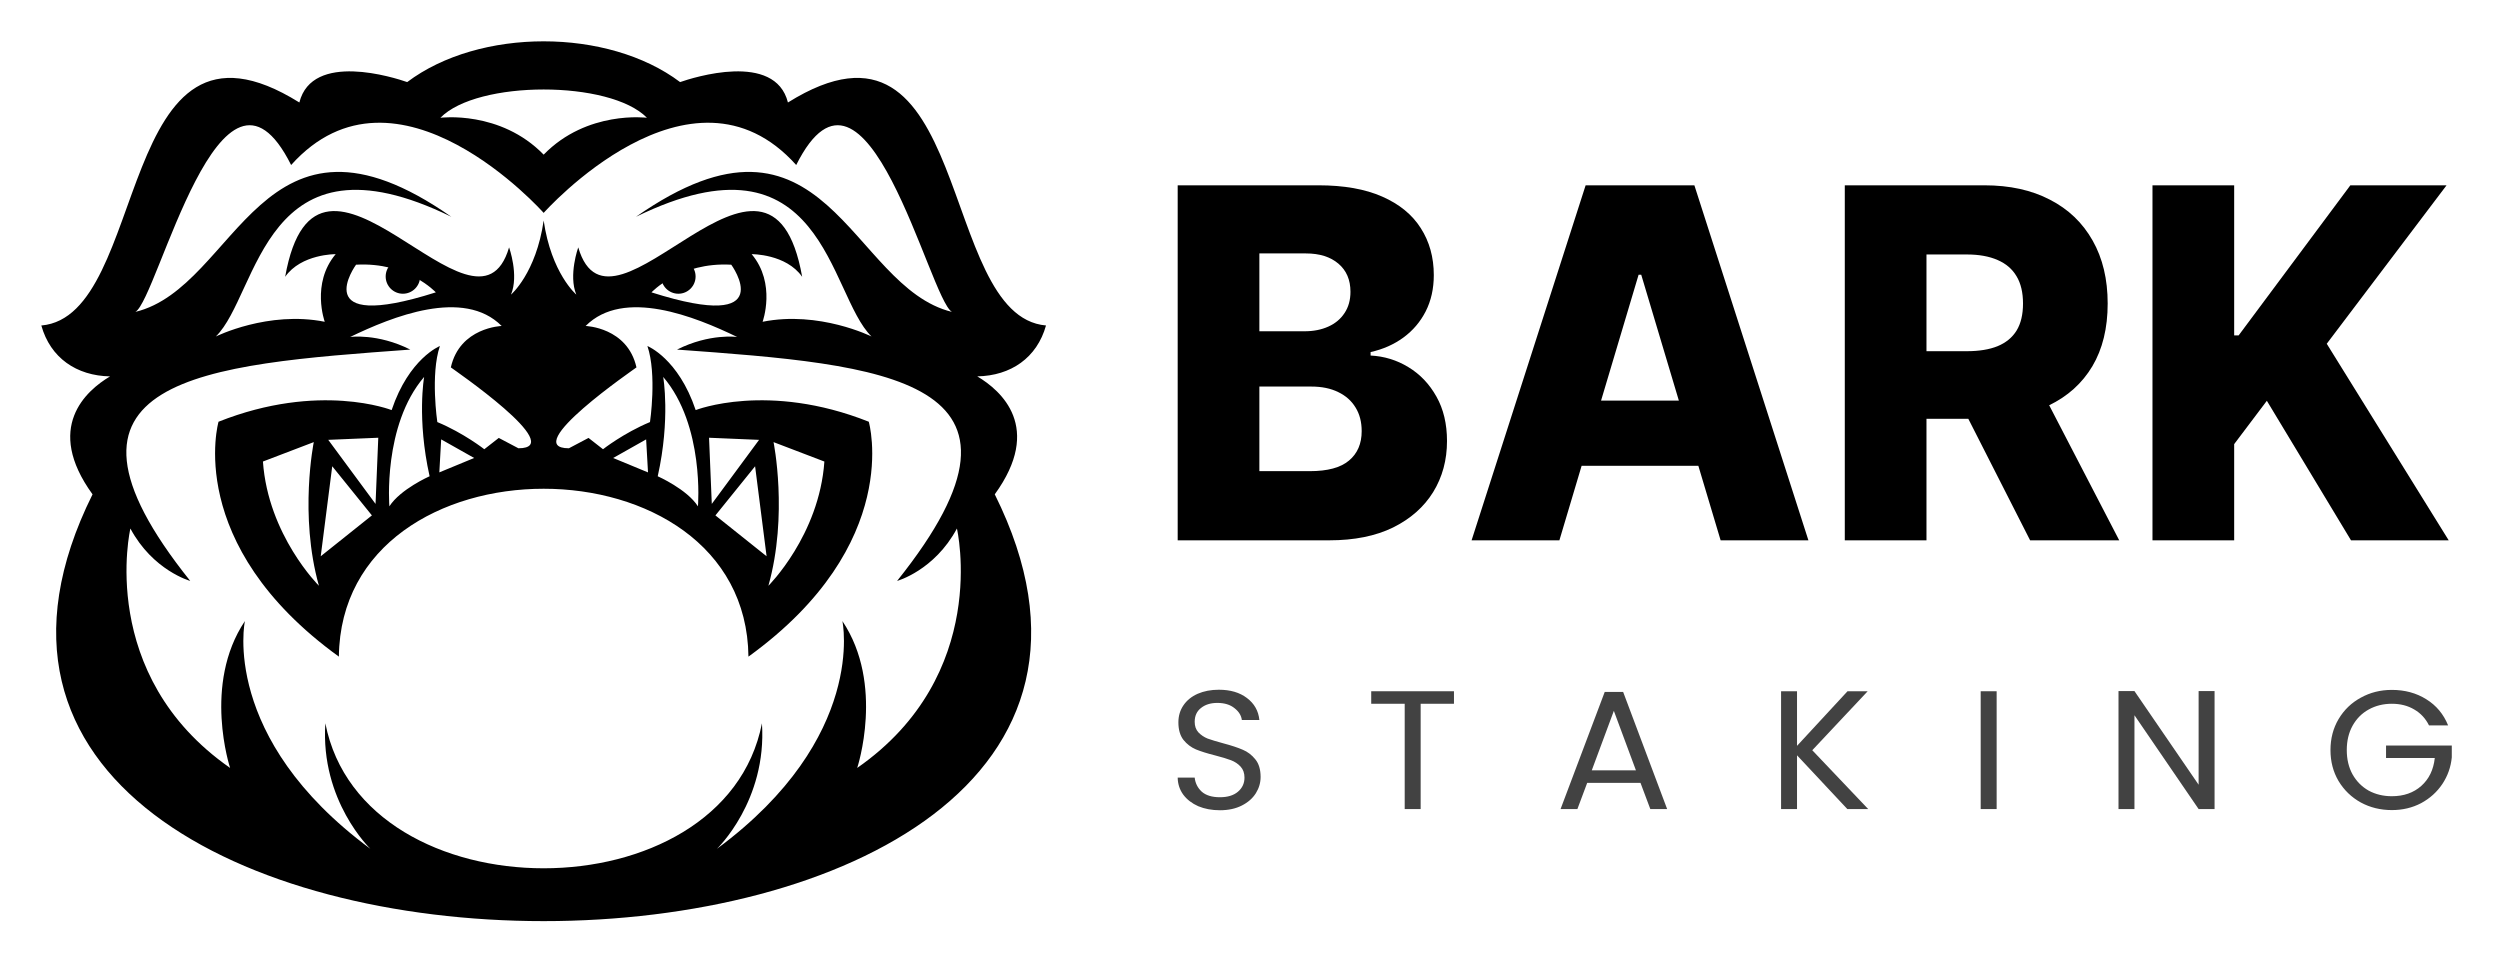<svg width="242" height="94" viewBox="0 0 242 94" fill="none" xmlns="http://www.w3.org/2000/svg">
<g clip-path="url(#clip0_3118_346)" filter="url(#filter0_d_3118_346)">
<path d="M114 48.303V13.938H127.642C130.091 13.938 132.142 14.301 133.792 15.028C135.454 15.755 136.7 16.773 137.53 18.082C138.371 19.391 138.792 20.907 138.792 22.63C138.792 23.939 138.531 25.108 138.009 26.137C137.488 27.155 136.769 27.999 135.853 28.671C134.937 29.342 133.877 29.812 132.674 30.08V30.416C133.995 30.483 135.214 30.858 136.332 31.54C137.461 32.222 138.366 33.173 139.048 34.393C139.729 35.601 140.07 37.033 140.07 38.688C140.07 40.534 139.623 42.184 138.728 43.638C137.834 45.081 136.54 46.223 134.846 47.062C133.153 47.889 131.098 48.303 128.68 48.303H114ZM121.907 41.608H126.795C128.51 41.608 129.772 41.267 130.581 40.584C131.401 39.902 131.811 38.951 131.811 37.732C131.811 36.848 131.614 36.087 131.22 35.45C130.826 34.801 130.267 34.303 129.543 33.956C128.819 33.598 127.951 33.419 126.939 33.419H121.907V41.608ZM121.907 28.067H126.284C127.147 28.067 127.914 27.916 128.585 27.613C129.255 27.311 129.777 26.875 130.15 26.305C130.533 25.734 130.725 25.046 130.725 24.241C130.725 23.088 130.336 22.182 129.559 21.522C128.782 20.862 127.733 20.532 126.412 20.532H121.907V28.067Z" fill="black"/>
<path d="M150.949 48.303H142.45L153.489 13.938H164.016L175.054 48.303H166.556L158.872 22.596H158.616L150.949 48.303ZM149.814 34.779H167.578V41.088H149.814V34.779Z" fill="black"/>
<path d="M178.576 48.303V13.938H192.09C194.54 13.938 196.654 14.402 198.432 15.33C200.221 16.248 201.601 17.568 202.57 19.291C203.539 21.002 204.023 23.032 204.023 25.382C204.023 27.764 203.528 29.789 202.538 31.456C201.547 33.112 200.142 34.376 198.32 35.248C196.499 36.11 194.343 36.54 191.851 36.54H183.305V29.996H190.381C191.574 29.996 192.57 29.834 193.368 29.51C194.178 29.174 194.79 28.671 195.205 27.999C195.621 27.317 195.828 26.444 195.828 25.382C195.828 24.319 195.621 23.441 195.205 22.747C194.79 22.042 194.178 21.517 193.368 21.17C192.559 20.812 191.563 20.633 190.381 20.633H186.483V48.303H178.576ZM196.995 32.597L205.141 48.303H196.515L188.528 32.597H196.995Z" fill="black"/>
<path d="M208.36 48.303V13.938H216.268V28.469H216.699L227.514 13.938H236.827L225.229 29.275L237.034 48.303H227.577L219.431 34.795L216.268 38.99V48.303H208.36Z" fill="black"/>
<path fill-rule="evenodd" clip-rule="evenodd" d="M62.546 38.533L62.727 41.728L59.355 40.334L62.546 38.533ZM70.788 21.624C70.788 21.624 75.647 28.298 63.064 24.301C63.064 24.301 65.811 21.34 70.788 21.624ZM64.198 32.487C68.216 37.186 67.562 45.015 67.562 45.015C66.503 43.355 63.668 42.102 63.668 42.102C64.913 36.528 64.198 32.487 64.198 32.487ZM73.478 38.578L68.901 44.779L68.636 38.374L73.478 38.578ZM73.093 41.135L74.206 49.846L69.252 45.892L73.093 41.135ZM79.8 40.677C79.302 47.817 74.381 52.703 74.381 52.703C76.313 45.843 74.879 38.797 74.879 38.797L79.8 40.677ZM42.706 38.532L42.527 41.727L45.899 40.333L42.706 38.532ZM34.465 21.623C34.465 21.623 29.606 28.298 42.188 24.3C42.188 24.3 39.441 21.339 34.465 21.623ZM41.056 32.486C37.038 37.184 37.692 45.014 37.692 45.014C38.751 43.354 41.585 42.101 41.585 42.101C40.339 36.527 41.056 32.486 41.056 32.486ZM31.774 38.577L36.352 44.779L36.617 38.373L31.774 38.577ZM32.16 41.134L31.046 49.846L36 45.891L32.16 41.134ZM25.452 40.676C25.951 47.816 30.872 52.702 30.872 52.702C28.941 45.842 30.374 38.796 30.374 38.796L25.452 40.676ZM52.627 16.608C52.627 16.608 66.858 0.573 77.073 11.973C83.856 -1.587 89.963 24.925 92.148 26.192C82.226 23.783 80.005 4.089 61.564 16.985C79.78 8.085 80.178 24.489 84.362 28.573C84.362 28.573 79.3 26.051 73.82 27.148C73.82 27.148 75.159 23.453 72.761 20.602C72.761 20.602 76.094 20.571 77.65 22.795C74.518 5.192 59.172 30.879 55.974 19.945C55.974 19.945 55.008 22.638 55.786 24.517C55.786 24.517 53.36 22.45 52.627 17.345C51.894 22.45 49.466 24.517 49.466 24.517C50.246 22.638 49.279 19.945 49.279 19.945C46.081 30.879 30.736 5.192 27.603 22.795C29.161 20.571 32.493 20.602 32.493 20.602C30.095 23.453 31.435 27.148 31.435 27.148C25.953 26.052 20.893 28.573 20.893 28.573C25.077 24.489 25.474 8.085 43.691 16.985C25.248 4.089 23.028 23.783 13.106 26.192C15.291 24.925 21.397 -1.587 28.181 11.973C38.397 0.573 52.627 16.608 52.627 16.608ZM62.623 7.4C62.623 7.4 56.833 6.648 52.627 10.97C48.421 6.648 42.631 7.4 42.631 7.4C46.197 3.75 59.057 3.75 62.623 7.4ZM96.294 43.85C100.984 37.385 96.927 33.816 94.599 32.433C97.849 32.371 100.376 30.642 101.253 27.506C90.663 26.598 94.207 -5.273 76.272 5.921C75.028 0.961 67.062 3.519 65.834 3.946C58.848 -1.315 46.401 -1.315 39.416 3.946C38.189 3.519 30.223 0.961 28.978 5.921C11.045 -5.271 14.589 26.6 4 27.508C4.877 30.644 7.404 32.373 10.653 32.435C8.327 33.817 4.269 37.387 8.958 43.852C-18.427 98.936 123.68 98.936 96.294 43.852V43.85ZM92.63 47.161C92.63 47.161 95.933 61.317 82.977 70.337C82.977 70.337 85.655 62.257 81.543 56.118C81.543 56.118 83.972 67.392 69.397 78.167C69.397 78.167 74.256 73.531 73.757 66.015C70.096 84.729 35.155 84.729 31.494 66.015C30.996 73.531 35.854 78.167 35.854 78.167C21.277 67.392 23.707 56.118 23.707 56.118C19.596 62.257 22.275 70.337 22.275 70.337C9.319 61.316 12.621 47.161 12.621 47.161C14.802 51.232 18.414 52.234 18.414 52.234C2.631 32.513 19.733 31.296 39.717 29.84C36.541 28.243 33.893 28.62 33.893 28.62C37.957 26.653 44.882 23.854 48.562 27.555C48.562 27.555 44.512 27.679 43.641 31.563C43.761 31.673 55.07 39.393 50.182 39.393L48.282 38.391L46.88 39.486C46.88 39.486 44.886 37.92 42.333 36.856C42.333 36.856 41.648 32.252 42.582 29.495C42.582 29.495 39.592 30.685 37.91 35.697C37.91 35.697 30.934 32.94 21.154 36.823C21.154 36.823 17.729 48.662 32.803 59.562C33.044 37.894 72.207 37.894 72.45 59.562C87.524 48.663 84.098 36.823 84.098 36.823C74.318 32.94 67.342 35.697 67.342 35.697C65.66 30.685 62.669 29.495 62.669 29.495C63.604 32.252 62.919 36.856 62.919 36.856C60.364 37.92 58.372 39.486 58.372 39.486L56.97 38.391L55.07 39.393C50.182 39.393 61.491 31.673 61.61 31.563C60.738 27.679 56.689 27.555 56.689 27.555C60.37 23.854 67.295 26.653 71.359 28.62C71.359 28.62 68.711 28.244 65.535 29.84C85.519 31.296 102.621 32.513 86.839 52.234C86.839 52.234 90.45 51.232 92.63 47.161Z" fill="black"/>
<path d="M65.667 24.433C66.587 24.433 67.333 23.686 67.333 22.766C67.333 21.845 66.587 21.099 65.667 21.099C64.746 21.099 64 21.845 64 22.766C64 23.686 64.746 24.433 65.667 24.433Z" fill="black"/>
<path d="M39 24.433C39.92 24.433 40.667 23.686 40.667 22.766C40.667 21.845 39.92 21.099 39 21.099C38.08 21.099 37.333 21.845 37.333 22.766C37.333 23.686 38.08 24.433 39 24.433Z" fill="black"/>
<path d="M118.09 74.432C117.309 74.432 116.608 74.301 115.986 74.04C115.375 73.767 114.894 73.396 114.543 72.927C114.192 72.447 114.011 71.896 114 71.274H115.646C115.703 71.809 115.929 72.261 116.325 72.632C116.732 72.992 117.321 73.172 118.09 73.172C118.825 73.172 119.402 72.998 119.821 72.649C120.251 72.289 120.466 71.831 120.466 71.274C120.466 70.838 120.341 70.483 120.092 70.211C119.843 69.938 119.532 69.731 119.159 69.589C118.786 69.447 118.282 69.294 117.649 69.131C116.868 68.934 116.24 68.738 115.765 68.542C115.301 68.345 114.899 68.04 114.56 67.625C114.232 67.2 114.068 66.633 114.068 65.924C114.068 65.302 114.232 64.751 114.56 64.271C114.888 63.791 115.346 63.42 115.935 63.158C116.534 62.897 117.219 62.766 117.988 62.766C119.097 62.766 120.002 63.033 120.703 63.567C121.416 64.102 121.818 64.811 121.908 65.695H120.211C120.155 65.258 119.917 64.876 119.498 64.549C119.08 64.211 118.525 64.042 117.835 64.042C117.19 64.042 116.664 64.206 116.257 64.533C115.85 64.849 115.646 65.296 115.646 65.875C115.646 66.289 115.765 66.627 116.002 66.889C116.251 67.151 116.551 67.353 116.902 67.495C117.264 67.625 117.767 67.778 118.412 67.953C119.193 68.16 119.821 68.367 120.296 68.574C120.771 68.771 121.178 69.082 121.518 69.507C121.857 69.922 122.027 70.489 122.027 71.209C122.027 71.765 121.874 72.289 121.569 72.78C121.263 73.27 120.811 73.669 120.211 73.974C119.612 74.28 118.904 74.432 118.09 74.432Z" fill="#424242"/>
<path d="M140.744 62.913V64.124H137.519V74.318H135.975V64.124H132.734V62.913H140.744Z" fill="#424242"/>
<path d="M158.8 71.781H153.641L152.691 74.318H151.062L155.338 62.978H157.12L161.38 74.318H159.751L158.8 71.781ZM158.359 70.571L156.221 64.811L154.083 70.571H158.359Z" fill="#424242"/>
<path d="M178.822 74.318L173.952 69.114V74.318H172.408V62.913H173.952V68.198L178.839 62.913H180.791L175.428 68.623L180.842 74.318H178.822Z" fill="#424242"/>
<path d="M193.275 62.913V74.318H191.73V62.913H193.275Z" fill="#424242"/>
<path d="M214.37 74.318H212.826L206.615 65.236V74.318H205.071V62.897H206.615L212.826 71.962V62.897H214.37V74.318Z" fill="#424242"/>
<path d="M235.127 66.218C234.799 65.553 234.324 65.04 233.702 64.68C233.079 64.309 232.355 64.124 231.53 64.124C230.704 64.124 229.957 64.309 229.289 64.68C228.633 65.04 228.113 65.564 227.728 66.251C227.355 66.927 227.168 67.713 227.168 68.607C227.168 69.502 227.355 70.287 227.728 70.963C228.113 71.64 228.633 72.163 229.289 72.534C229.957 72.894 230.704 73.074 231.53 73.074C232.683 73.074 233.634 72.742 234.381 72.076C235.127 71.411 235.563 70.511 235.687 69.376H230.969V68.165H237.333V69.311C237.243 70.249 236.937 71.111 236.417 71.896C235.897 72.671 235.212 73.287 234.364 73.745C233.515 74.192 232.57 74.416 231.53 74.416C230.432 74.416 229.431 74.171 228.526 73.68C227.621 73.178 226.902 72.485 226.371 71.602C225.85 70.718 225.59 69.72 225.59 68.607C225.59 67.495 225.85 66.496 226.371 65.613C226.902 64.718 227.621 64.026 228.526 63.535C229.431 63.033 230.432 62.782 231.53 62.782C232.785 62.782 233.894 63.082 234.856 63.682C235.829 64.282 236.536 65.127 236.977 66.218H235.127Z" fill="#424242"/>
</g>
<defs>
<filter id="filter0_d_3118_346" x="0" y="0" width="241.333" height="93.165" filterUnits="userSpaceOnUse" color-interpolation-filters="sRGB">
<feFlood flood-opacity="0" result="BackgroundImageFix"/>
<feColorMatrix in="SourceAlpha" type="matrix" values="0 0 0 0 0 0 0 0 0 0 0 0 0 0 0 0 0 0 127 0" result="hardAlpha"/>
<feOffset dy="4"/>
<feGaussianBlur stdDeviation="2"/>
<feComposite in2="hardAlpha" operator="out"/>
<feColorMatrix type="matrix" values="0 0 0 0 0.063 0 0 0 0 0.063 0 0 0 0 0.063 0 0 0 0.02 0"/>
<feBlend mode="normal" in2="BackgroundImageFix" result="effect1_dropShadow_3118_346"/>
<feBlend mode="normal" in="SourceGraphic" in2="effect1_dropShadow_3118_346" result="shape"/>
</filter>
<clipPath id="clip0_3118_346">
<rect width="233.333" height="85.165" fill="white" transform="translate(4)"/>
</clipPath>
</defs>
</svg>
